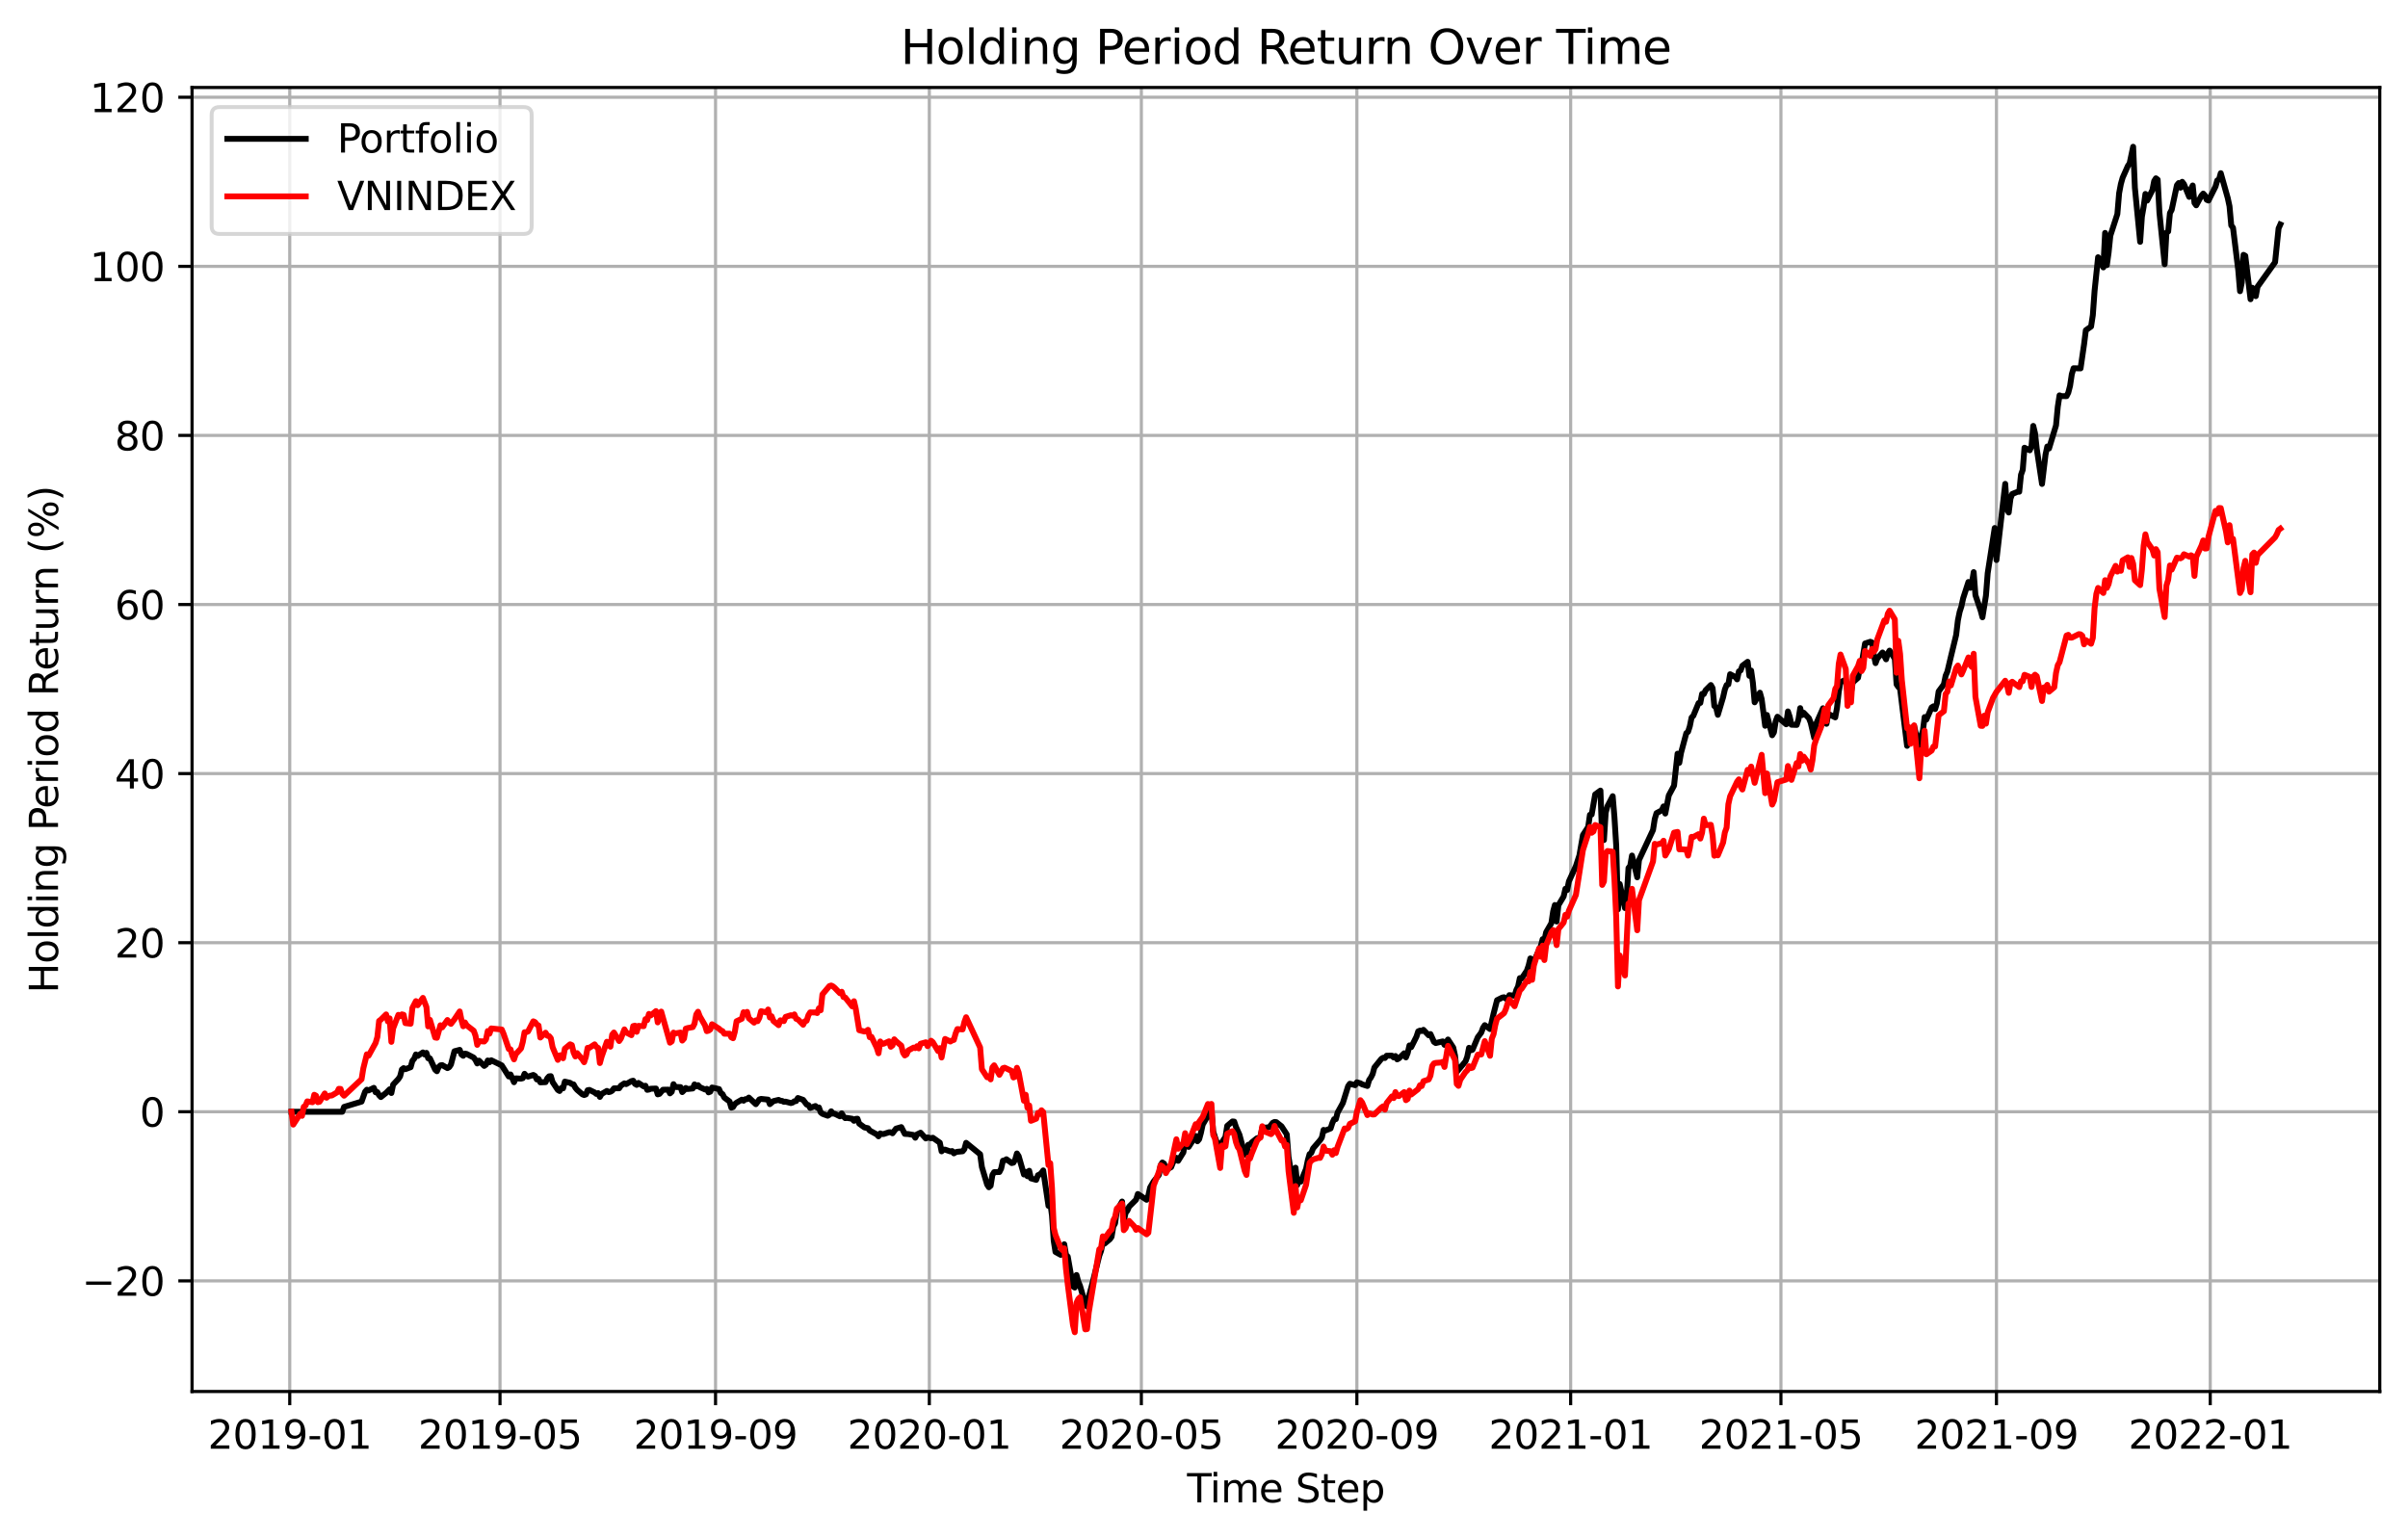 <?xml version="1.0" encoding="utf-8" standalone="no"?>
<!DOCTYPE svg PUBLIC "-//W3C//DTD SVG 1.1//EN"
  "http://www.w3.org/Graphics/SVG/1.1/DTD/svg11.dtd">
<svg xmlns:xlink="http://www.w3.org/1999/xlink" width="614.183pt" height="392.514pt" viewBox="0 0 614.183 392.514" xmlns="http://www.w3.org/2000/svg" version="1.1">
 <defs>
  <style type="text/css">*{stroke-linejoin: round; stroke-linecap: butt}</style>
 </defs>
 <g id="figure_1">
  <g id="patch_1">
   <path d="M 0 392.514 
L 614.183 392.514 
L 614.183 0 
L 0 0 
z
" style="fill: #ffffff"/>
  </g>
  <g id="axes_1">
   <g id="patch_2">
    <path d="M 48.983 354.958 
L 606.983 354.958 
L 606.983 22.318 
L 48.983 22.318 
z
" style="fill: #ffffff"/>
   </g>
   <g id="matplotlib.axis_1">
    <g id="xtick_1">
     <g id="line2d_1">
      <path d="M 73.9 354.958 
L 73.9 22.318 
" clip-path="url(#pbcf9de57b1)" style="fill: none; stroke: #b0b0b0; stroke-width: 0.8; stroke-linecap: square"/>
     </g>
     <g id="line2d_2">
      <defs>
       <path id="mb737eb397b" d="M 0 0 
L 0 3.5 
" style="stroke: #000000; stroke-width: 0.8"/>
      </defs>
      <g>
       <use xlink:href="#mb737eb397b" x="73.9" y="354.958" style="stroke: #000000; stroke-width: 0.8"/>
      </g>
     </g>
     <g id="text_1">
      <!-- 2019-01 -->
      <g transform="translate(53.008 369.557) scale(0.1 -0.1)">
       <defs>
        <path id="DejaVuSans-32" d="M 1228 531 
L 3431 531 
L 3431 0 
L 469 0 
L 469 531 
Q 828 903 1448 1529 
Q 2069 2156 2228 2338 
Q 2531 2678 2651 2914 
Q 2772 3150 2772 3378 
Q 2772 3750 2511 3984 
Q 2250 4219 1831 4219 
Q 1534 4219 1204 4116 
Q 875 4013 500 3803 
L 500 4441 
Q 881 4594 1212 4672 
Q 1544 4750 1819 4750 
Q 2544 4750 2975 4387 
Q 3406 4025 3406 3419 
Q 3406 3131 3298 2873 
Q 3191 2616 2906 2266 
Q 2828 2175 2409 1742 
Q 1991 1309 1228 531 
z
" transform="scale(0.016)"/>
        <path id="DejaVuSans-30" d="M 2034 4250 
Q 1547 4250 1301 3770 
Q 1056 3291 1056 2328 
Q 1056 1369 1301 889 
Q 1547 409 2034 409 
Q 2525 409 2770 889 
Q 3016 1369 3016 2328 
Q 3016 3291 2770 3770 
Q 2525 4250 2034 4250 
z
M 2034 4750 
Q 2819 4750 3233 4129 
Q 3647 3509 3647 2328 
Q 3647 1150 3233 529 
Q 2819 -91 2034 -91 
Q 1250 -91 836 529 
Q 422 1150 422 2328 
Q 422 3509 836 4129 
Q 1250 4750 2034 4750 
z
" transform="scale(0.016)"/>
        <path id="DejaVuSans-31" d="M 794 531 
L 1825 531 
L 1825 4091 
L 703 3866 
L 703 4441 
L 1819 4666 
L 2450 4666 
L 2450 531 
L 3481 531 
L 3481 0 
L 794 0 
L 794 531 
z
" transform="scale(0.016)"/>
        <path id="DejaVuSans-39" d="M 703 97 
L 703 672 
Q 941 559 1184 500 
Q 1428 441 1663 441 
Q 2288 441 2617 861 
Q 2947 1281 2994 2138 
Q 2813 1869 2534 1725 
Q 2256 1581 1919 1581 
Q 1219 1581 811 2004 
Q 403 2428 403 3163 
Q 403 3881 828 4315 
Q 1253 4750 1959 4750 
Q 2769 4750 3195 4129 
Q 3622 3509 3622 2328 
Q 3622 1225 3098 567 
Q 2575 -91 1691 -91 
Q 1453 -91 1209 -44 
Q 966 3 703 97 
z
M 1959 2075 
Q 2384 2075 2632 2365 
Q 2881 2656 2881 3163 
Q 2881 3666 2632 3958 
Q 2384 4250 1959 4250 
Q 1534 4250 1286 3958 
Q 1038 3666 1038 3163 
Q 1038 2656 1286 2365 
Q 1534 2075 1959 2075 
z
" transform="scale(0.016)"/>
        <path id="DejaVuSans-2d" d="M 313 2009 
L 1997 2009 
L 1997 1497 
L 313 1497 
L 313 2009 
z
" transform="scale(0.016)"/>
       </defs>
       <use xlink:href="#DejaVuSans-32"/>
       <use xlink:href="#DejaVuSans-30" x="63.623"/>
       <use xlink:href="#DejaVuSans-31" x="127.246"/>
       <use xlink:href="#DejaVuSans-39" x="190.869"/>
       <use xlink:href="#DejaVuSans-2d" x="254.492"/>
       <use xlink:href="#DejaVuSans-30" x="290.576"/>
       <use xlink:href="#DejaVuSans-31" x="354.199"/>
      </g>
     </g>
    </g>
    <g id="xtick_2">
     <g id="line2d_3">
      <path d="M 127.532 354.958 
L 127.532 22.318 
" clip-path="url(#pbcf9de57b1)" style="fill: none; stroke: #b0b0b0; stroke-width: 0.8; stroke-linecap: square"/>
     </g>
     <g id="line2d_4">
      <g>
       <use xlink:href="#mb737eb397b" x="127.532" y="354.958" style="stroke: #000000; stroke-width: 0.8"/>
      </g>
     </g>
     <g id="text_2">
      <!-- 2019-05 -->
      <g transform="translate(106.64 369.557) scale(0.1 -0.1)">
       <defs>
        <path id="DejaVuSans-35" d="M 691 4666 
L 3169 4666 
L 3169 4134 
L 1269 4134 
L 1269 2991 
Q 1406 3038 1543 3061 
Q 1681 3084 1819 3084 
Q 2600 3084 3056 2656 
Q 3513 2228 3513 1497 
Q 3513 744 3044 326 
Q 2575 -91 1722 -91 
Q 1428 -91 1123 -41 
Q 819 9 494 109 
L 494 744 
Q 775 591 1075 516 
Q 1375 441 1709 441 
Q 2250 441 2565 725 
Q 2881 1009 2881 1497 
Q 2881 1984 2565 2268 
Q 2250 2553 1709 2553 
Q 1456 2553 1204 2497 
Q 953 2441 691 2322 
L 691 4666 
z
" transform="scale(0.016)"/>
       </defs>
       <use xlink:href="#DejaVuSans-32"/>
       <use xlink:href="#DejaVuSans-30" x="63.623"/>
       <use xlink:href="#DejaVuSans-31" x="127.246"/>
       <use xlink:href="#DejaVuSans-39" x="190.869"/>
       <use xlink:href="#DejaVuSans-2d" x="254.492"/>
       <use xlink:href="#DejaVuSans-30" x="290.576"/>
       <use xlink:href="#DejaVuSans-35" x="354.199"/>
      </g>
     </g>
    </g>
    <g id="xtick_3">
     <g id="line2d_5">
      <path d="M 182.505 354.958 
L 182.505 22.318 
" clip-path="url(#pbcf9de57b1)" style="fill: none; stroke: #b0b0b0; stroke-width: 0.8; stroke-linecap: square"/>
     </g>
     <g id="line2d_6">
      <g>
       <use xlink:href="#mb737eb397b" x="182.505" y="354.958" style="stroke: #000000; stroke-width: 0.8"/>
      </g>
     </g>
     <g id="text_3">
      <!-- 2019-09 -->
      <g transform="translate(161.614 369.557) scale(0.1 -0.1)">
       <use xlink:href="#DejaVuSans-32"/>
       <use xlink:href="#DejaVuSans-30" x="63.623"/>
       <use xlink:href="#DejaVuSans-31" x="127.246"/>
       <use xlink:href="#DejaVuSans-39" x="190.869"/>
       <use xlink:href="#DejaVuSans-2d" x="254.492"/>
       <use xlink:href="#DejaVuSans-30" x="290.576"/>
       <use xlink:href="#DejaVuSans-39" x="354.199"/>
      </g>
     </g>
    </g>
    <g id="xtick_4">
     <g id="line2d_7">
      <path d="M 237.031 354.958 
L 237.031 22.318 
" clip-path="url(#pbcf9de57b1)" style="fill: none; stroke: #b0b0b0; stroke-width: 0.8; stroke-linecap: square"/>
     </g>
     <g id="line2d_8">
      <g>
       <use xlink:href="#mb737eb397b" x="237.031" y="354.958" style="stroke: #000000; stroke-width: 0.8"/>
      </g>
     </g>
     <g id="text_4">
      <!-- 2020-01 -->
      <g transform="translate(216.14 369.557) scale(0.1 -0.1)">
       <use xlink:href="#DejaVuSans-32"/>
       <use xlink:href="#DejaVuSans-30" x="63.623"/>
       <use xlink:href="#DejaVuSans-32" x="127.246"/>
       <use xlink:href="#DejaVuSans-30" x="190.869"/>
       <use xlink:href="#DejaVuSans-2d" x="254.492"/>
       <use xlink:href="#DejaVuSans-30" x="290.576"/>
       <use xlink:href="#DejaVuSans-31" x="354.199"/>
      </g>
     </g>
    </g>
    <g id="xtick_5">
     <g id="line2d_9">
      <path d="M 291.111 354.958 
L 291.111 22.318 
" clip-path="url(#pbcf9de57b1)" style="fill: none; stroke: #b0b0b0; stroke-width: 0.8; stroke-linecap: square"/>
     </g>
     <g id="line2d_10">
      <g>
       <use xlink:href="#mb737eb397b" x="291.111" y="354.958" style="stroke: #000000; stroke-width: 0.8"/>
      </g>
     </g>
     <g id="text_5">
      <!-- 2020-05 -->
      <g transform="translate(270.219 369.557) scale(0.1 -0.1)">
       <use xlink:href="#DejaVuSans-32"/>
       <use xlink:href="#DejaVuSans-30" x="63.623"/>
       <use xlink:href="#DejaVuSans-32" x="127.246"/>
       <use xlink:href="#DejaVuSans-30" x="190.869"/>
       <use xlink:href="#DejaVuSans-2d" x="254.492"/>
       <use xlink:href="#DejaVuSans-30" x="290.576"/>
       <use xlink:href="#DejaVuSans-35" x="354.199"/>
      </g>
     </g>
    </g>
    <g id="xtick_6">
     <g id="line2d_11">
      <path d="M 346.084 354.958 
L 346.084 22.318 
" clip-path="url(#pbcf9de57b1)" style="fill: none; stroke: #b0b0b0; stroke-width: 0.8; stroke-linecap: square"/>
     </g>
     <g id="line2d_12">
      <g>
       <use xlink:href="#mb737eb397b" x="346.084" y="354.958" style="stroke: #000000; stroke-width: 0.8"/>
      </g>
     </g>
     <g id="text_6">
      <!-- 2020-09 -->
      <g transform="translate(325.192 369.557) scale(0.1 -0.1)">
       <use xlink:href="#DejaVuSans-32"/>
       <use xlink:href="#DejaVuSans-30" x="63.623"/>
       <use xlink:href="#DejaVuSans-32" x="127.246"/>
       <use xlink:href="#DejaVuSans-30" x="190.869"/>
       <use xlink:href="#DejaVuSans-2d" x="254.492"/>
       <use xlink:href="#DejaVuSans-30" x="290.576"/>
       <use xlink:href="#DejaVuSans-39" x="354.199"/>
      </g>
     </g>
    </g>
    <g id="xtick_7">
     <g id="line2d_13">
      <path d="M 400.61 354.958 
L 400.61 22.318 
" clip-path="url(#pbcf9de57b1)" style="fill: none; stroke: #b0b0b0; stroke-width: 0.8; stroke-linecap: square"/>
     </g>
     <g id="line2d_14">
      <g>
       <use xlink:href="#mb737eb397b" x="400.61" y="354.958" style="stroke: #000000; stroke-width: 0.8"/>
      </g>
     </g>
     <g id="text_7">
      <!-- 2021-01 -->
      <g transform="translate(379.719 369.557) scale(0.1 -0.1)">
       <use xlink:href="#DejaVuSans-32"/>
       <use xlink:href="#DejaVuSans-30" x="63.623"/>
       <use xlink:href="#DejaVuSans-32" x="127.246"/>
       <use xlink:href="#DejaVuSans-31" x="190.869"/>
       <use xlink:href="#DejaVuSans-2d" x="254.492"/>
       <use xlink:href="#DejaVuSans-30" x="290.576"/>
       <use xlink:href="#DejaVuSans-31" x="354.199"/>
      </g>
     </g>
    </g>
    <g id="xtick_8">
     <g id="line2d_15">
      <path d="M 454.242 354.958 
L 454.242 22.318 
" clip-path="url(#pbcf9de57b1)" style="fill: none; stroke: #b0b0b0; stroke-width: 0.8; stroke-linecap: square"/>
     </g>
     <g id="line2d_16">
      <g>
       <use xlink:href="#mb737eb397b" x="454.242" y="354.958" style="stroke: #000000; stroke-width: 0.8"/>
      </g>
     </g>
     <g id="text_8">
      <!-- 2021-05 -->
      <g transform="translate(433.351 369.557) scale(0.1 -0.1)">
       <use xlink:href="#DejaVuSans-32"/>
       <use xlink:href="#DejaVuSans-30" x="63.623"/>
       <use xlink:href="#DejaVuSans-32" x="127.246"/>
       <use xlink:href="#DejaVuSans-31" x="190.869"/>
       <use xlink:href="#DejaVuSans-2d" x="254.492"/>
       <use xlink:href="#DejaVuSans-30" x="290.576"/>
       <use xlink:href="#DejaVuSans-35" x="354.199"/>
      </g>
     </g>
    </g>
    <g id="xtick_9">
     <g id="line2d_17">
      <path d="M 509.215 354.958 
L 509.215 22.318 
" clip-path="url(#pbcf9de57b1)" style="fill: none; stroke: #b0b0b0; stroke-width: 0.8; stroke-linecap: square"/>
     </g>
     <g id="line2d_18">
      <g>
       <use xlink:href="#mb737eb397b" x="509.215" y="354.958" style="stroke: #000000; stroke-width: 0.8"/>
      </g>
     </g>
     <g id="text_9">
      <!-- 2021-09 -->
      <g transform="translate(488.324 369.557) scale(0.1 -0.1)">
       <use xlink:href="#DejaVuSans-32"/>
       <use xlink:href="#DejaVuSans-30" x="63.623"/>
       <use xlink:href="#DejaVuSans-32" x="127.246"/>
       <use xlink:href="#DejaVuSans-31" x="190.869"/>
       <use xlink:href="#DejaVuSans-2d" x="254.492"/>
       <use xlink:href="#DejaVuSans-30" x="290.576"/>
       <use xlink:href="#DejaVuSans-39" x="354.199"/>
      </g>
     </g>
    </g>
    <g id="xtick_10">
     <g id="line2d_19">
      <path d="M 563.742 354.958 
L 563.742 22.318 
" clip-path="url(#pbcf9de57b1)" style="fill: none; stroke: #b0b0b0; stroke-width: 0.8; stroke-linecap: square"/>
     </g>
     <g id="line2d_20">
      <g>
       <use xlink:href="#mb737eb397b" x="563.742" y="354.958" style="stroke: #000000; stroke-width: 0.8"/>
      </g>
     </g>
     <g id="text_10">
      <!-- 2022-01 -->
      <g transform="translate(542.85 369.557) scale(0.1 -0.1)">
       <use xlink:href="#DejaVuSans-32"/>
       <use xlink:href="#DejaVuSans-30" x="63.623"/>
       <use xlink:href="#DejaVuSans-32" x="127.246"/>
       <use xlink:href="#DejaVuSans-32" x="190.869"/>
       <use xlink:href="#DejaVuSans-2d" x="254.492"/>
       <use xlink:href="#DejaVuSans-30" x="290.576"/>
       <use xlink:href="#DejaVuSans-31" x="354.199"/>
      </g>
     </g>
    </g>
    <g id="text_11">
     <!-- Time Step -->
     <g transform="translate(302.775 383.235) scale(0.1 -0.1)">
      <defs>
       <path id="DejaVuSans-54" d="M -19 4666 
L 3928 4666 
L 3928 4134 
L 2272 4134 
L 2272 0 
L 1638 0 
L 1638 4134 
L -19 4134 
L -19 4666 
z
" transform="scale(0.016)"/>
       <path id="DejaVuSans-69" d="M 603 3500 
L 1178 3500 
L 1178 0 
L 603 0 
L 603 3500 
z
M 603 4863 
L 1178 4863 
L 1178 4134 
L 603 4134 
L 603 4863 
z
" transform="scale(0.016)"/>
       <path id="DejaVuSans-6d" d="M 3328 2828 
Q 3544 3216 3844 3400 
Q 4144 3584 4550 3584 
Q 5097 3584 5394 3201 
Q 5691 2819 5691 2113 
L 5691 0 
L 5113 0 
L 5113 2094 
Q 5113 2597 4934 2840 
Q 4756 3084 4391 3084 
Q 3944 3084 3684 2787 
Q 3425 2491 3425 1978 
L 3425 0 
L 2847 0 
L 2847 2094 
Q 2847 2600 2669 2842 
Q 2491 3084 2119 3084 
Q 1678 3084 1418 2786 
Q 1159 2488 1159 1978 
L 1159 0 
L 581 0 
L 581 3500 
L 1159 3500 
L 1159 2956 
Q 1356 3278 1631 3431 
Q 1906 3584 2284 3584 
Q 2666 3584 2933 3390 
Q 3200 3197 3328 2828 
z
" transform="scale(0.016)"/>
       <path id="DejaVuSans-65" d="M 3597 1894 
L 3597 1613 
L 953 1613 
Q 991 1019 1311 708 
Q 1631 397 2203 397 
Q 2534 397 2845 478 
Q 3156 559 3463 722 
L 3463 178 
Q 3153 47 2828 -22 
Q 2503 -91 2169 -91 
Q 1331 -91 842 396 
Q 353 884 353 1716 
Q 353 2575 817 3079 
Q 1281 3584 2069 3584 
Q 2775 3584 3186 3129 
Q 3597 2675 3597 1894 
z
M 3022 2063 
Q 3016 2534 2758 2815 
Q 2500 3097 2075 3097 
Q 1594 3097 1305 2825 
Q 1016 2553 972 2059 
L 3022 2063 
z
" transform="scale(0.016)"/>
       <path id="DejaVuSans-20" transform="scale(0.016)"/>
       <path id="DejaVuSans-53" d="M 3425 4513 
L 3425 3897 
Q 3066 4069 2747 4153 
Q 2428 4238 2131 4238 
Q 1616 4238 1336 4038 
Q 1056 3838 1056 3469 
Q 1056 3159 1242 3001 
Q 1428 2844 1947 2747 
L 2328 2669 
Q 3034 2534 3370 2195 
Q 3706 1856 3706 1288 
Q 3706 609 3251 259 
Q 2797 -91 1919 -91 
Q 1588 -91 1214 -16 
Q 841 59 441 206 
L 441 856 
Q 825 641 1194 531 
Q 1563 422 1919 422 
Q 2459 422 2753 634 
Q 3047 847 3047 1241 
Q 3047 1584 2836 1778 
Q 2625 1972 2144 2069 
L 1759 2144 
Q 1053 2284 737 2584 
Q 422 2884 422 3419 
Q 422 4038 858 4394 
Q 1294 4750 2059 4750 
Q 2388 4750 2728 4690 
Q 3069 4631 3425 4513 
z
" transform="scale(0.016)"/>
       <path id="DejaVuSans-74" d="M 1172 4494 
L 1172 3500 
L 2356 3500 
L 2356 3053 
L 1172 3053 
L 1172 1153 
Q 1172 725 1289 603 
Q 1406 481 1766 481 
L 2356 481 
L 2356 0 
L 1766 0 
Q 1100 0 847 248 
Q 594 497 594 1153 
L 594 3053 
L 172 3053 
L 172 3500 
L 594 3500 
L 594 4494 
L 1172 4494 
z
" transform="scale(0.016)"/>
       <path id="DejaVuSans-70" d="M 1159 525 
L 1159 -1331 
L 581 -1331 
L 581 3500 
L 1159 3500 
L 1159 2969 
Q 1341 3281 1617 3432 
Q 1894 3584 2278 3584 
Q 2916 3584 3314 3078 
Q 3713 2572 3713 1747 
Q 3713 922 3314 415 
Q 2916 -91 2278 -91 
Q 1894 -91 1617 61 
Q 1341 213 1159 525 
z
M 3116 1747 
Q 3116 2381 2855 2742 
Q 2594 3103 2138 3103 
Q 1681 3103 1420 2742 
Q 1159 2381 1159 1747 
Q 1159 1113 1420 752 
Q 1681 391 2138 391 
Q 2594 391 2855 752 
Q 3116 1113 3116 1747 
z
" transform="scale(0.016)"/>
      </defs>
      <use xlink:href="#DejaVuSans-54"/>
      <use xlink:href="#DejaVuSans-69" x="57.959"/>
      <use xlink:href="#DejaVuSans-6d" x="85.742"/>
      <use xlink:href="#DejaVuSans-65" x="183.154"/>
      <use xlink:href="#DejaVuSans-20" x="244.678"/>
      <use xlink:href="#DejaVuSans-53" x="276.465"/>
      <use xlink:href="#DejaVuSans-74" x="339.941"/>
      <use xlink:href="#DejaVuSans-65" x="379.15"/>
      <use xlink:href="#DejaVuSans-70" x="440.674"/>
     </g>
    </g>
   </g>
   <g id="matplotlib.axis_2">
    <g id="ytick_1">
     <g id="line2d_21">
      <path d="M 48.983 326.733 
L 606.983 326.733 
" clip-path="url(#pbcf9de57b1)" style="fill: none; stroke: #b0b0b0; stroke-width: 0.8; stroke-linecap: square"/>
     </g>
     <g id="line2d_22">
      <defs>
       <path id="ma07bbaebdc" d="M 0 0 
L -3.5 0 
" style="stroke: #000000; stroke-width: 0.8"/>
      </defs>
      <g>
       <use xlink:href="#ma07bbaebdc" x="48.983" y="326.733" style="stroke: #000000; stroke-width: 0.8"/>
      </g>
     </g>
     <g id="text_12">
      <!-- −20 -->
      <g transform="translate(20.878 330.532) scale(0.1 -0.1)">
       <defs>
        <path id="DejaVuSans-2212" d="M 678 2272 
L 4684 2272 
L 4684 1741 
L 678 1741 
L 678 2272 
z
" transform="scale(0.016)"/>
       </defs>
       <use xlink:href="#DejaVuSans-2212"/>
       <use xlink:href="#DejaVuSans-32" x="83.789"/>
       <use xlink:href="#DejaVuSans-30" x="147.412"/>
      </g>
     </g>
    </g>
    <g id="ytick_2">
     <g id="line2d_23">
      <path d="M 48.983 283.601 
L 606.983 283.601 
" clip-path="url(#pbcf9de57b1)" style="fill: none; stroke: #b0b0b0; stroke-width: 0.8; stroke-linecap: square"/>
     </g>
     <g id="line2d_24">
      <g>
       <use xlink:href="#ma07bbaebdc" x="48.983" y="283.601" style="stroke: #000000; stroke-width: 0.8"/>
      </g>
     </g>
     <g id="text_13">
      <!-- 0 -->
      <g transform="translate(35.62 287.4) scale(0.1 -0.1)">
       <use xlink:href="#DejaVuSans-30"/>
      </g>
     </g>
    </g>
    <g id="ytick_3">
     <g id="line2d_25">
      <path d="M 48.983 240.469 
L 606.983 240.469 
" clip-path="url(#pbcf9de57b1)" style="fill: none; stroke: #b0b0b0; stroke-width: 0.8; stroke-linecap: square"/>
     </g>
     <g id="line2d_26">
      <g>
       <use xlink:href="#ma07bbaebdc" x="48.983" y="240.469" style="stroke: #000000; stroke-width: 0.8"/>
      </g>
     </g>
     <g id="text_14">
      <!-- 20 -->
      <g transform="translate(29.258 244.268) scale(0.1 -0.1)">
       <use xlink:href="#DejaVuSans-32"/>
       <use xlink:href="#DejaVuSans-30" x="63.623"/>
      </g>
     </g>
    </g>
    <g id="ytick_4">
     <g id="line2d_27">
      <path d="M 48.983 197.337 
L 606.983 197.337 
" clip-path="url(#pbcf9de57b1)" style="fill: none; stroke: #b0b0b0; stroke-width: 0.8; stroke-linecap: square"/>
     </g>
     <g id="line2d_28">
      <g>
       <use xlink:href="#ma07bbaebdc" x="48.983" y="197.337" style="stroke: #000000; stroke-width: 0.8"/>
      </g>
     </g>
     <g id="text_15">
      <!-- 40 -->
      <g transform="translate(29.258 201.136) scale(0.1 -0.1)">
       <defs>
        <path id="DejaVuSans-34" d="M 2419 4116 
L 825 1625 
L 2419 1625 
L 2419 4116 
z
M 2253 4666 
L 3047 4666 
L 3047 1625 
L 3713 1625 
L 3713 1100 
L 3047 1100 
L 3047 0 
L 2419 0 
L 2419 1100 
L 313 1100 
L 313 1709 
L 2253 4666 
z
" transform="scale(0.016)"/>
       </defs>
       <use xlink:href="#DejaVuSans-34"/>
       <use xlink:href="#DejaVuSans-30" x="63.623"/>
      </g>
     </g>
    </g>
    <g id="ytick_5">
     <g id="line2d_29">
      <path d="M 48.983 154.205 
L 606.983 154.205 
" clip-path="url(#pbcf9de57b1)" style="fill: none; stroke: #b0b0b0; stroke-width: 0.8; stroke-linecap: square"/>
     </g>
     <g id="line2d_30">
      <g>
       <use xlink:href="#ma07bbaebdc" x="48.983" y="154.205" style="stroke: #000000; stroke-width: 0.8"/>
      </g>
     </g>
     <g id="text_16">
      <!-- 60 -->
      <g transform="translate(29.258 158.004) scale(0.1 -0.1)">
       <defs>
        <path id="DejaVuSans-36" d="M 2113 2584 
Q 1688 2584 1439 2293 
Q 1191 2003 1191 1497 
Q 1191 994 1439 701 
Q 1688 409 2113 409 
Q 2538 409 2786 701 
Q 3034 994 3034 1497 
Q 3034 2003 2786 2293 
Q 2538 2584 2113 2584 
z
M 3366 4563 
L 3366 3988 
Q 3128 4100 2886 4159 
Q 2644 4219 2406 4219 
Q 1781 4219 1451 3797 
Q 1122 3375 1075 2522 
Q 1259 2794 1537 2939 
Q 1816 3084 2150 3084 
Q 2853 3084 3261 2657 
Q 3669 2231 3669 1497 
Q 3669 778 3244 343 
Q 2819 -91 2113 -91 
Q 1303 -91 875 529 
Q 447 1150 447 2328 
Q 447 3434 972 4092 
Q 1497 4750 2381 4750 
Q 2619 4750 2861 4703 
Q 3103 4656 3366 4563 
z
" transform="scale(0.016)"/>
       </defs>
       <use xlink:href="#DejaVuSans-36"/>
       <use xlink:href="#DejaVuSans-30" x="63.623"/>
      </g>
     </g>
    </g>
    <g id="ytick_6">
     <g id="line2d_31">
      <path d="M 48.983 111.072 
L 606.983 111.072 
" clip-path="url(#pbcf9de57b1)" style="fill: none; stroke: #b0b0b0; stroke-width: 0.8; stroke-linecap: square"/>
     </g>
     <g id="line2d_32">
      <g>
       <use xlink:href="#ma07bbaebdc" x="48.983" y="111.072" style="stroke: #000000; stroke-width: 0.8"/>
      </g>
     </g>
     <g id="text_17">
      <!-- 80 -->
      <g transform="translate(29.258 114.872) scale(0.1 -0.1)">
       <defs>
        <path id="DejaVuSans-38" d="M 2034 2216 
Q 1584 2216 1326 1975 
Q 1069 1734 1069 1313 
Q 1069 891 1326 650 
Q 1584 409 2034 409 
Q 2484 409 2743 651 
Q 3003 894 3003 1313 
Q 3003 1734 2745 1975 
Q 2488 2216 2034 2216 
z
M 1403 2484 
Q 997 2584 770 2862 
Q 544 3141 544 3541 
Q 544 4100 942 4425 
Q 1341 4750 2034 4750 
Q 2731 4750 3128 4425 
Q 3525 4100 3525 3541 
Q 3525 3141 3298 2862 
Q 3072 2584 2669 2484 
Q 3125 2378 3379 2068 
Q 3634 1759 3634 1313 
Q 3634 634 3220 271 
Q 2806 -91 2034 -91 
Q 1263 -91 848 271 
Q 434 634 434 1313 
Q 434 1759 690 2068 
Q 947 2378 1403 2484 
z
M 1172 3481 
Q 1172 3119 1398 2916 
Q 1625 2713 2034 2713 
Q 2441 2713 2670 2916 
Q 2900 3119 2900 3481 
Q 2900 3844 2670 4047 
Q 2441 4250 2034 4250 
Q 1625 4250 1398 4047 
Q 1172 3844 1172 3481 
z
" transform="scale(0.016)"/>
       </defs>
       <use xlink:href="#DejaVuSans-38"/>
       <use xlink:href="#DejaVuSans-30" x="63.623"/>
      </g>
     </g>
    </g>
    <g id="ytick_7">
     <g id="line2d_33">
      <path d="M 48.983 67.94 
L 606.983 67.94 
" clip-path="url(#pbcf9de57b1)" style="fill: none; stroke: #b0b0b0; stroke-width: 0.8; stroke-linecap: square"/>
     </g>
     <g id="line2d_34">
      <g>
       <use xlink:href="#ma07bbaebdc" x="48.983" y="67.94" style="stroke: #000000; stroke-width: 0.8"/>
      </g>
     </g>
     <g id="text_18">
      <!-- 100 -->
      <g transform="translate(22.895 71.74) scale(0.1 -0.1)">
       <use xlink:href="#DejaVuSans-31"/>
       <use xlink:href="#DejaVuSans-30" x="63.623"/>
       <use xlink:href="#DejaVuSans-30" x="127.246"/>
      </g>
     </g>
    </g>
    <g id="ytick_8">
     <g id="line2d_35">
      <path d="M 48.983 24.808 
L 606.983 24.808 
" clip-path="url(#pbcf9de57b1)" style="fill: none; stroke: #b0b0b0; stroke-width: 0.8; stroke-linecap: square"/>
     </g>
     <g id="line2d_36">
      <g>
       <use xlink:href="#ma07bbaebdc" x="48.983" y="24.808" style="stroke: #000000; stroke-width: 0.8"/>
      </g>
     </g>
     <g id="text_19">
      <!-- 120 -->
      <g transform="translate(22.895 28.608) scale(0.1 -0.1)">
       <use xlink:href="#DejaVuSans-31"/>
       <use xlink:href="#DejaVuSans-32" x="63.623"/>
       <use xlink:href="#DejaVuSans-30" x="127.246"/>
      </g>
     </g>
    </g>
    <g id="text_20">
     <!-- Holding Period Return (%) -->
     <g transform="translate(14.798 253.352) rotate(-90) scale(0.1 -0.1)">
      <defs>
       <path id="DejaVuSans-48" d="M 628 4666 
L 1259 4666 
L 1259 2753 
L 3553 2753 
L 3553 4666 
L 4184 4666 
L 4184 0 
L 3553 0 
L 3553 2222 
L 1259 2222 
L 1259 0 
L 628 0 
L 628 4666 
z
" transform="scale(0.016)"/>
       <path id="DejaVuSans-6f" d="M 1959 3097 
Q 1497 3097 1228 2736 
Q 959 2375 959 1747 
Q 959 1119 1226 758 
Q 1494 397 1959 397 
Q 2419 397 2687 759 
Q 2956 1122 2956 1747 
Q 2956 2369 2687 2733 
Q 2419 3097 1959 3097 
z
M 1959 3584 
Q 2709 3584 3137 3096 
Q 3566 2609 3566 1747 
Q 3566 888 3137 398 
Q 2709 -91 1959 -91 
Q 1206 -91 779 398 
Q 353 888 353 1747 
Q 353 2609 779 3096 
Q 1206 3584 1959 3584 
z
" transform="scale(0.016)"/>
       <path id="DejaVuSans-6c" d="M 603 4863 
L 1178 4863 
L 1178 0 
L 603 0 
L 603 4863 
z
" transform="scale(0.016)"/>
       <path id="DejaVuSans-64" d="M 2906 2969 
L 2906 4863 
L 3481 4863 
L 3481 0 
L 2906 0 
L 2906 525 
Q 2725 213 2448 61 
Q 2172 -91 1784 -91 
Q 1150 -91 751 415 
Q 353 922 353 1747 
Q 353 2572 751 3078 
Q 1150 3584 1784 3584 
Q 2172 3584 2448 3432 
Q 2725 3281 2906 2969 
z
M 947 1747 
Q 947 1113 1208 752 
Q 1469 391 1925 391 
Q 2381 391 2643 752 
Q 2906 1113 2906 1747 
Q 2906 2381 2643 2742 
Q 2381 3103 1925 3103 
Q 1469 3103 1208 2742 
Q 947 2381 947 1747 
z
" transform="scale(0.016)"/>
       <path id="DejaVuSans-6e" d="M 3513 2113 
L 3513 0 
L 2938 0 
L 2938 2094 
Q 2938 2591 2744 2837 
Q 2550 3084 2163 3084 
Q 1697 3084 1428 2787 
Q 1159 2491 1159 1978 
L 1159 0 
L 581 0 
L 581 3500 
L 1159 3500 
L 1159 2956 
Q 1366 3272 1645 3428 
Q 1925 3584 2291 3584 
Q 2894 3584 3203 3211 
Q 3513 2838 3513 2113 
z
" transform="scale(0.016)"/>
       <path id="DejaVuSans-67" d="M 2906 1791 
Q 2906 2416 2648 2759 
Q 2391 3103 1925 3103 
Q 1463 3103 1205 2759 
Q 947 2416 947 1791 
Q 947 1169 1205 825 
Q 1463 481 1925 481 
Q 2391 481 2648 825 
Q 2906 1169 2906 1791 
z
M 3481 434 
Q 3481 -459 3084 -895 
Q 2688 -1331 1869 -1331 
Q 1566 -1331 1297 -1286 
Q 1028 -1241 775 -1147 
L 775 -588 
Q 1028 -725 1275 -790 
Q 1522 -856 1778 -856 
Q 2344 -856 2625 -561 
Q 2906 -266 2906 331 
L 2906 616 
Q 2728 306 2450 153 
Q 2172 0 1784 0 
Q 1141 0 747 490 
Q 353 981 353 1791 
Q 353 2603 747 3093 
Q 1141 3584 1784 3584 
Q 2172 3584 2450 3431 
Q 2728 3278 2906 2969 
L 2906 3500 
L 3481 3500 
L 3481 434 
z
" transform="scale(0.016)"/>
       <path id="DejaVuSans-50" d="M 1259 4147 
L 1259 2394 
L 2053 2394 
Q 2494 2394 2734 2622 
Q 2975 2850 2975 3272 
Q 2975 3691 2734 3919 
Q 2494 4147 2053 4147 
L 1259 4147 
z
M 628 4666 
L 2053 4666 
Q 2838 4666 3239 4311 
Q 3641 3956 3641 3272 
Q 3641 2581 3239 2228 
Q 2838 1875 2053 1875 
L 1259 1875 
L 1259 0 
L 628 0 
L 628 4666 
z
" transform="scale(0.016)"/>
       <path id="DejaVuSans-72" d="M 2631 2963 
Q 2534 3019 2420 3045 
Q 2306 3072 2169 3072 
Q 1681 3072 1420 2755 
Q 1159 2438 1159 1844 
L 1159 0 
L 581 0 
L 581 3500 
L 1159 3500 
L 1159 2956 
Q 1341 3275 1631 3429 
Q 1922 3584 2338 3584 
Q 2397 3584 2469 3576 
Q 2541 3569 2628 3553 
L 2631 2963 
z
" transform="scale(0.016)"/>
       <path id="DejaVuSans-52" d="M 2841 2188 
Q 3044 2119 3236 1894 
Q 3428 1669 3622 1275 
L 4263 0 
L 3584 0 
L 2988 1197 
Q 2756 1666 2539 1819 
Q 2322 1972 1947 1972 
L 1259 1972 
L 1259 0 
L 628 0 
L 628 4666 
L 2053 4666 
Q 2853 4666 3247 4331 
Q 3641 3997 3641 3322 
Q 3641 2881 3436 2590 
Q 3231 2300 2841 2188 
z
M 1259 4147 
L 1259 2491 
L 2053 2491 
Q 2509 2491 2742 2702 
Q 2975 2913 2975 3322 
Q 2975 3731 2742 3939 
Q 2509 4147 2053 4147 
L 1259 4147 
z
" transform="scale(0.016)"/>
       <path id="DejaVuSans-75" d="M 544 1381 
L 544 3500 
L 1119 3500 
L 1119 1403 
Q 1119 906 1312 657 
Q 1506 409 1894 409 
Q 2359 409 2629 706 
Q 2900 1003 2900 1516 
L 2900 3500 
L 3475 3500 
L 3475 0 
L 2900 0 
L 2900 538 
Q 2691 219 2414 64 
Q 2138 -91 1772 -91 
Q 1169 -91 856 284 
Q 544 659 544 1381 
z
M 1991 3584 
L 1991 3584 
z
" transform="scale(0.016)"/>
       <path id="DejaVuSans-28" d="M 1984 4856 
Q 1566 4138 1362 3434 
Q 1159 2731 1159 2009 
Q 1159 1288 1364 580 
Q 1569 -128 1984 -844 
L 1484 -844 
Q 1016 -109 783 600 
Q 550 1309 550 2009 
Q 550 2706 781 3412 
Q 1013 4119 1484 4856 
L 1984 4856 
z
" transform="scale(0.016)"/>
       <path id="DejaVuSans-25" d="M 4653 2053 
Q 4381 2053 4226 1822 
Q 4072 1591 4072 1178 
Q 4072 772 4226 539 
Q 4381 306 4653 306 
Q 4919 306 5073 539 
Q 5228 772 5228 1178 
Q 5228 1588 5073 1820 
Q 4919 2053 4653 2053 
z
M 4653 2450 
Q 5147 2450 5437 2106 
Q 5728 1763 5728 1178 
Q 5728 594 5436 251 
Q 5144 -91 4653 -91 
Q 4153 -91 3862 251 
Q 3572 594 3572 1178 
Q 3572 1766 3864 2108 
Q 4156 2450 4653 2450 
z
M 1428 4353 
Q 1159 4353 1004 4120 
Q 850 3888 850 3481 
Q 850 3069 1003 2837 
Q 1156 2606 1428 2606 
Q 1700 2606 1854 2837 
Q 2009 3069 2009 3481 
Q 2009 3884 1853 4118 
Q 1697 4353 1428 4353 
z
M 4250 4750 
L 4750 4750 
L 1831 -91 
L 1331 -91 
L 4250 4750 
z
M 1428 4750 
Q 1922 4750 2215 4408 
Q 2509 4066 2509 3481 
Q 2509 2891 2217 2550 
Q 1925 2209 1428 2209 
Q 931 2209 642 2551 
Q 353 2894 353 3481 
Q 353 4063 643 4406 
Q 934 4750 1428 4750 
z
" transform="scale(0.016)"/>
       <path id="DejaVuSans-29" d="M 513 4856 
L 1013 4856 
Q 1481 4119 1714 3412 
Q 1947 2706 1947 2009 
Q 1947 1309 1714 600 
Q 1481 -109 1013 -844 
L 513 -844 
Q 928 -128 1133 580 
Q 1338 1288 1338 2009 
Q 1338 2731 1133 3434 
Q 928 4138 513 4856 
z
" transform="scale(0.016)"/>
      </defs>
      <use xlink:href="#DejaVuSans-48"/>
      <use xlink:href="#DejaVuSans-6f" x="75.195"/>
      <use xlink:href="#DejaVuSans-6c" x="136.377"/>
      <use xlink:href="#DejaVuSans-64" x="164.16"/>
      <use xlink:href="#DejaVuSans-69" x="227.637"/>
      <use xlink:href="#DejaVuSans-6e" x="255.42"/>
      <use xlink:href="#DejaVuSans-67" x="318.799"/>
      <use xlink:href="#DejaVuSans-20" x="382.275"/>
      <use xlink:href="#DejaVuSans-50" x="414.062"/>
      <use xlink:href="#DejaVuSans-65" x="470.74"/>
      <use xlink:href="#DejaVuSans-72" x="532.264"/>
      <use xlink:href="#DejaVuSans-69" x="573.377"/>
      <use xlink:href="#DejaVuSans-6f" x="601.16"/>
      <use xlink:href="#DejaVuSans-64" x="662.342"/>
      <use xlink:href="#DejaVuSans-20" x="725.818"/>
      <use xlink:href="#DejaVuSans-52" x="757.605"/>
      <use xlink:href="#DejaVuSans-65" x="822.588"/>
      <use xlink:href="#DejaVuSans-74" x="884.111"/>
      <use xlink:href="#DejaVuSans-75" x="923.32"/>
      <use xlink:href="#DejaVuSans-72" x="986.699"/>
      <use xlink:href="#DejaVuSans-6e" x="1026.062"/>
      <use xlink:href="#DejaVuSans-20" x="1089.441"/>
      <use xlink:href="#DejaVuSans-28" x="1121.229"/>
      <use xlink:href="#DejaVuSans-25" x="1160.242"/>
      <use xlink:href="#DejaVuSans-29" x="1255.262"/>
     </g>
    </g>
   </g>
   <g id="line2d_37">
    <path d="M 74.346 283.601 
L 87.308 283.601 
L 87.755 282.362 
L 92.224 281.011 
L 93.118 278.489 
L 93.565 277.974 
L 94.012 278.161 
L 95.352 277.499 
L 95.799 278.63 
L 96.246 278.59 
L 96.693 279.395 
L 97.14 279.851 
L 98.481 278.78 
L 99.375 277.875 
L 99.822 278.823 
L 100.269 276.678 
L 101.61 275.243 
L 102.057 274.555 
L 102.503 272.816 
L 102.95 272.469 
L 103.397 272.738 
L 104.738 272.235 
L 105.185 270.605 
L 105.632 270.085 
L 106.079 268.98 
L 106.526 269.37 
L 107.867 268.469 
L 108.314 268.998 
L 108.761 268.573 
L 109.207 269.956 
L 109.654 269.983 
L 110.995 272.877 
L 111.442 273.262 
L 111.889 272.187 
L 112.336 271.765 
L 112.783 271.694 
L 114.124 272.465 
L 114.571 272.232 
L 115.018 271.55 
L 115.912 268.162 
L 117.252 267.81 
L 117.699 268.999 
L 118.146 269.321 
L 118.593 268.754 
L 119.04 268.861 
L 120.828 269.787 
L 121.275 270.389 
L 121.722 271.28 
L 122.169 270.558 
L 123.509 271.902 
L 123.956 271.572 
L 124.403 270.519 
L 124.85 270.97 
L 125.297 270.465 
L 127.979 271.769 
L 129.767 274.599 
L 130.213 274.086 
L 131.107 276.066 
L 131.554 275.076 
L 132.895 275.156 
L 133.342 275.032 
L 133.789 273.915 
L 134.236 274.445 
L 134.683 274.633 
L 136.024 274.207 
L 136.471 274.469 
L 136.918 275.356 
L 137.364 275.204 
L 137.811 276.098 
L 139.152 276.045 
L 139.599 275.058 
L 140.046 274.568 
L 140.493 274.518 
L 140.94 276.015 
L 142.281 278.036 
L 142.728 278.301 
L 143.175 277.547 
L 143.622 277.624 
L 144.069 275.911 
L 145.409 276.22 
L 145.856 276.534 
L 146.303 276.628 
L 146.75 277.469 
L 147.197 278.002 
L 148.538 279.151 
L 148.985 279.332 
L 149.432 279.182 
L 149.879 278.115 
L 150.326 278.027 
L 151.666 278.677 
L 152.113 279.052 
L 152.56 278.846 
L 153.007 279.813 
L 153.454 279.056 
L 154.795 278.287 
L 155.242 278.591 
L 155.689 278.493 
L 156.136 278.23 
L 156.583 277.631 
L 157.924 277.606 
L 158.37 276.931 
L 159.264 276.35 
L 159.711 276.547 
L 161.052 275.784 
L 161.499 275.679 
L 161.946 276.479 
L 162.393 276.745 
L 162.84 276.247 
L 164.181 277.12 
L 164.628 276.966 
L 165.075 278.009 
L 165.521 277.933 
L 165.968 277.73 
L 167.309 277.68 
L 167.756 279.162 
L 168.203 279.037 
L 169.097 277.98 
L 170.438 277.957 
L 170.885 278.907 
L 171.332 278.498 
L 171.779 276.565 
L 172.226 277.292 
L 173.566 277.307 
L 174.013 278.581 
L 174.46 278.145 
L 174.907 277.537 
L 175.354 277.795 
L 176.695 277.662 
L 177.142 276.621 
L 177.589 277.128 
L 178.036 276.814 
L 178.483 277.325 
L 179.823 277.919 
L 180.27 277.753 
L 180.717 278.65 
L 181.164 278.476 
L 181.611 277.413 
L 183.399 277.815 
L 183.846 278.825 
L 184.293 279.105 
L 184.74 279.979 
L 186.081 280.978 
L 186.527 282.55 
L 186.974 282.398 
L 187.421 281.649 
L 187.868 281.288 
L 189.209 280.515 
L 189.656 280.782 
L 190.103 280.393 
L 190.55 280.386 
L 190.997 279.984 
L 192.785 281.669 
L 193.678 280.458 
L 194.125 280.32 
L 195.913 280.507 
L 196.36 281.658 
L 197.254 280.891 
L 198.595 280.566 
L 199.042 280.787 
L 199.489 280.839 
L 199.936 281.066 
L 200.382 281.021 
L 201.723 281.38 
L 202.17 281.254 
L 202.617 280.924 
L 203.064 280.872 
L 203.511 280.092 
L 204.852 280.566 
L 205.746 281.756 
L 206.193 281.892 
L 206.64 282.625 
L 207.98 282.134 
L 208.427 282.563 
L 208.874 282.503 
L 209.321 283.748 
L 209.768 284.125 
L 211.109 284.611 
L 211.556 284.361 
L 212.003 283.489 
L 212.45 284.071 
L 212.897 284.109 
L 214.238 284.768 
L 214.684 284.006 
L 215.131 284.766 
L 215.578 285.226 
L 216.025 285.17 
L 217.366 285.387 
L 217.813 285.912 
L 218.26 285.415 
L 218.707 285.375 
L 219.154 286.632 
L 220.495 287.604 
L 221.388 287.797 
L 221.835 288.394 
L 223.623 289.373 
L 224.07 289.864 
L 224.517 289.123 
L 224.964 289.298 
L 225.411 289.268 
L 226.752 288.828 
L 227.199 288.834 
L 227.646 289.088 
L 228.539 287.905 
L 229.88 287.517 
L 230.774 289.241 
L 231.668 289.291 
L 233.009 289.522 
L 233.456 290.223 
L 233.903 289.377 
L 234.797 288.939 
L 236.137 290.406 
L 236.584 290.148 
L 237.478 290.358 
L 237.925 290.227 
L 239.713 291.494 
L 240.16 293.695 
L 240.607 293.259 
L 241.054 293.26 
L 242.395 293.725 
L 242.841 293.621 
L 243.288 294.208 
L 243.735 293.923 
L 244.182 293.812 
L 245.523 293.682 
L 245.97 293.148 
L 246.417 291.525 
L 249.992 294.441 
L 250.439 297.695 
L 251.78 302.186 
L 252.227 302.859 
L 252.674 302.472 
L 253.121 299.722 
L 253.568 299.001 
L 254.909 298.971 
L 255.356 298.096 
L 255.803 296.082 
L 256.25 296.002 
L 256.696 295.712 
L 258.037 296.691 
L 258.484 296.584 
L 258.931 295.802 
L 259.378 294.235 
L 259.825 294.92 
L 261.166 299.607 
L 261.613 298.934 
L 262.06 300.044 
L 262.507 298.648 
L 262.954 300.59 
L 264.294 300.975 
L 264.741 299.784 
L 265.188 299.602 
L 265.635 299.197 
L 266.082 298.561 
L 267.423 307.611 
L 267.87 306.675 
L 268.317 310.089 
L 268.764 316.53 
L 269.211 319.36 
L 270.551 320.105 
L 271.445 317.398 
L 271.892 320.086 
L 272.339 320.541 
L 273.68 328.156 
L 274.127 328.443 
L 274.574 325.241 
L 275.021 326.911 
L 275.468 327.996 
L 276.809 332.602 
L 277.256 333.263 
L 277.702 330.835 
L 278.596 327.516 
L 280.384 320.317 
L 280.831 319.1 
L 281.278 316.921 
L 281.725 317.243 
L 283.066 316.129 
L 283.513 315.523 
L 283.96 312.869 
L 284.407 312.078 
L 284.853 308.886 
L 286.194 306.498 
L 286.641 311.597 
L 287.088 309.393 
L 287.535 308.844 
L 287.982 307.814 
L 289.77 306.026 
L 290.217 304.578 
L 292.451 306.06 
L 292.898 304.951 
L 293.345 302.929 
L 294.239 301.403 
L 295.58 299.732 
L 296.027 297.242 
L 296.474 296.544 
L 296.921 296.838 
L 297.368 298.448 
L 298.708 297.729 
L 299.155 296.607 
L 299.602 295.79 
L 300.049 295.344 
L 300.496 296.117 
L 301.837 293.955 
L 302.284 291.01 
L 302.731 292.374 
L 303.178 292.562 
L 304.966 289.777 
L 305.413 291.124 
L 305.859 290.608 
L 306.306 288.972 
L 306.753 286.895 
L 308.094 284.584 
L 308.541 284.058 
L 308.988 283.05 
L 309.435 288.614 
L 309.882 290.036 
L 311.223 293.799 
L 311.67 291.384 
L 312.564 290.014 
L 313.01 287.202 
L 314.351 286.066 
L 314.798 286.108 
L 315.245 287.464 
L 316.139 289.472 
L 317.48 294.475 
L 317.927 294.631 
L 318.374 292.015 
L 318.821 292.005 
L 319.268 291.431 
L 320.608 290.351 
L 321.055 290.276 
L 321.502 289.866 
L 321.949 287.71 
L 323.737 287.558 
L 324.631 286.405 
L 325.078 286.202 
L 325.525 286.245 
L 326.865 287.309 
L 328.206 289.371 
L 328.653 295.122 
L 329.994 303.234 
L 330.441 297.867 
L 330.888 302.264 
L 331.335 301.039 
L 331.782 301.418 
L 333.123 298.164 
L 333.57 295.965 
L 334.016 294.406 
L 334.463 294.1 
L 334.91 292.949 
L 336.698 290.87 
L 337.145 290.196 
L 337.592 288.224 
L 338.039 288.388 
L 339.38 287.858 
L 339.827 286.466 
L 340.274 285.5 
L 340.72 285.485 
L 341.167 283.808 
L 342.508 281.37 
L 343.849 277.067 
L 344.296 276.448 
L 345.637 276.826 
L 346.084 276.087 
L 346.978 276.336 
L 347.425 276.605 
L 348.765 277.023 
L 349.212 275.491 
L 349.659 274.862 
L 350.106 273.978 
L 350.553 272.305 
L 352.341 270.094 
L 352.788 269.825 
L 353.235 269.89 
L 353.682 269.296 
L 355.022 269.295 
L 355.469 269.741 
L 355.916 269.376 
L 356.363 270.239 
L 356.81 269.988 
L 358.151 268.681 
L 358.598 269.735 
L 359.045 268.611 
L 359.492 266.677 
L 359.939 267.121 
L 361.28 264.448 
L 361.727 263.09 
L 362.173 262.897 
L 362.62 263.016 
L 363.067 262.703 
L 364.408 264.102 
L 364.855 263.783 
L 365.749 265.768 
L 366.196 266.073 
L 367.984 265.649 
L 368.431 266.531 
L 369.324 265.168 
L 370.665 267.224 
L 371.112 269.236 
L 371.559 273.433 
L 373.794 270.754 
L 374.241 269.532 
L 374.688 267.287 
L 375.135 267.933 
L 375.582 267.779 
L 376.922 264.591 
L 377.816 263.388 
L 378.263 262.167 
L 378.71 261.506 
L 380.051 262.509 
L 380.945 258.597 
L 381.839 255.142 
L 383.179 254.469 
L 383.626 254.393 
L 384.52 255.028 
L 384.967 253.855 
L 386.308 254.004 
L 386.755 252.537 
L 387.202 251.615 
L 387.649 249.507 
L 388.096 249.623 
L 389.437 247.615 
L 389.883 246.326 
L 390.33 244.481 
L 390.777 246.075 
L 391.224 245.269 
L 393.012 241.297 
L 393.459 239.579 
L 393.906 239.928 
L 394.353 237.814 
L 395.694 235.484 
L 396.141 232.491 
L 396.588 230.859 
L 397.034 235.073 
L 397.481 230.917 
L 398.822 228.678 
L 399.269 226.721 
L 399.716 227.042 
L 400.163 224.827 
L 401.951 220.92 
L 402.845 218.18 
L 403.739 213.01 
L 405.079 210.949 
L 405.526 207.851 
L 405.973 207.775 
L 406.867 202.641 
L 408.208 201.67 
L 408.655 213.932 
L 409.102 214.288 
L 409.549 207.283 
L 409.996 205.67 
L 411.336 203.104 
L 411.783 208.505 
L 412.23 215.638 
L 412.677 231.968 
L 413.124 225.503 
L 414.465 231.642 
L 414.912 228.787 
L 415.359 221.421 
L 415.806 220.856 
L 416.253 218.243 
L 417.594 223.795 
L 418.04 219.398 
L 421.616 211.736 
L 422.063 208.921 
L 422.51 207.42 
L 423.851 206.705 
L 424.298 205.705 
L 424.745 207.531 
L 425.638 202.915 
L 426.979 200.406 
L 427.873 192.259 
L 428.32 194.595 
L 428.767 192.028 
L 430.108 187.036 
L 430.555 186.665 
L 431.002 185.267 
L 431.449 183.046 
L 431.896 182.598 
L 433.236 179.35 
L 433.683 179.313 
L 434.13 177.001 
L 434.577 177.058 
L 435.024 176.086 
L 436.365 174.742 
L 436.812 175.521 
L 437.259 180.099 
L 437.706 180.47 
L 438.153 182.339 
L 439.493 177.852 
L 439.94 175.886 
L 440.387 174.745 
L 440.834 174.566 
L 441.281 171.989 
L 442.622 172.7 
L 443.069 173.299 
L 443.516 171.262 
L 443.963 171.02 
L 444.41 169.826 
L 445.751 168.816 
L 446.197 172.411 
L 446.644 171.059 
L 447.091 174.203 
L 447.538 179.152 
L 448.879 176.697 
L 449.326 178.309 
L 450.22 185.144 
L 450.667 182.379 
L 452.008 187.559 
L 452.455 186.826 
L 452.902 183.984 
L 453.348 182.833 
L 455.583 184.763 
L 456.03 181.476 
L 456.477 182.824 
L 456.924 184.872 
L 458.265 184.924 
L 458.712 183.549 
L 459.159 180.635 
L 459.606 182.417 
L 460.052 181.816 
L 461.393 183.217 
L 461.84 184.381 
L 462.734 188.211 
L 463.181 184.73 
L 464.969 180.676 
L 465.416 182.069 
L 465.863 184.642 
L 466.31 182.091 
L 468.097 182.996 
L 468.544 180.569 
L 468.991 176.478 
L 469.438 173.996 
L 470.779 173.399 
L 471.226 176.289 
L 471.673 175.919 
L 472.12 176.641 
L 472.567 174.068 
L 473.908 172.899 
L 474.354 170.539 
L 474.801 169.448 
L 475.695 164.146 
L 477.036 163.711 
L 477.483 163.884 
L 477.93 167.07 
L 478.377 169.158 
L 478.824 167.967 
L 480.165 166.446 
L 481.059 168.188 
L 481.505 166.66 
L 481.952 165.969 
L 483.293 168.023 
L 483.74 174.575 
L 484.187 175.235 
L 484.634 175.678 
L 486.422 190.265 
L 486.869 187.146 
L 487.316 188.532 
L 488.209 185.166 
L 489.55 191.073 
L 489.997 187.739 
L 490.444 186.435 
L 490.891 182.917 
L 491.338 183.558 
L 492.679 180.473 
L 493.126 180.187 
L 493.573 180.874 
L 494.02 179.408 
L 494.467 176.374 
L 495.807 174.565 
L 496.254 172.368 
L 496.701 171.313 
L 497.595 167.52 
L 498.936 161.972 
L 499.383 158.244 
L 499.83 156.074 
L 500.277 154.685 
L 500.724 152.61 
L 502.065 148.459 
L 502.511 149.957 
L 502.958 148.733 
L 503.405 145.94 
L 503.852 151.823 
L 505.193 155.772 
L 505.64 157.461 
L 506.534 151.944 
L 506.981 146.211 
L 508.769 134.688 
L 509.215 142.853 
L 511.45 123.426 
L 511.897 129.879 
L 512.344 130.742 
L 512.791 127.17 
L 513.238 126.01 
L 514.579 125.456 
L 515.026 125.435 
L 515.473 121.117 
L 515.92 119.852 
L 516.366 114.214 
L 517.707 114.864 
L 518.154 113.79 
L 518.601 108.647 
L 519.048 110.501 
L 519.495 114.509 
L 520.836 123.452 
L 521.73 115.972 
L 522.177 113.896 
L 522.624 114.407 
L 524.411 108.501 
L 524.858 103.768 
L 525.305 100.845 
L 525.752 101.041 
L 527.093 101.053 
L 527.54 100.161 
L 527.987 98.426 
L 528.434 95.454 
L 528.881 93.935 
L 530.668 93.973 
L 531.562 87.832 
L 532.009 84.244 
L 533.35 83.29 
L 533.797 80.375 
L 534.244 74.186 
L 535.138 65.614 
L 536.479 68.213 
L 536.926 59.409 
L 537.372 67.63 
L 537.819 64.445 
L 538.266 60.11 
L 540.054 54.599 
L 540.501 49.296 
L 540.948 46.931 
L 541.395 45.346 
L 542.736 42.322 
L 543.183 41.67 
L 544.077 37.438 
L 544.523 47.901 
L 545.864 61.693 
L 546.311 55.269 
L 546.758 52.705 
L 547.205 49.475 
L 547.652 51.169 
L 548.993 48.491 
L 549.44 46.182 
L 549.887 45.483 
L 550.334 45.825 
L 550.781 54.221 
L 552.121 67.396 
L 552.568 59.346 
L 553.015 59.05 
L 553.462 54.358 
L 553.909 53.536 
L 555.25 47.231 
L 555.697 46.691 
L 556.144 47.88 
L 556.591 46.374 
L 557.038 46.97 
L 558.378 50.22 
L 558.825 48.18 
L 559.272 47.315 
L 559.719 51.764 
L 560.166 52.375 
L 561.507 49.891 
L 561.954 49.384 
L 562.401 49.87 
L 562.848 50.968 
L 563.295 51.157 
L 565.083 47.598 
L 565.529 46.021 
L 565.976 45.783 
L 566.423 44.177 
L 568.211 50.527 
L 568.658 52.613 
L 569.105 57.51 
L 569.552 58.098 
L 570.893 68.95 
L 571.34 74.282 
L 571.787 72.056 
L 572.234 65.007 
L 572.68 65.253 
L 574.021 76.333 
L 574.468 73.402 
L 574.915 74.317 
L 575.362 75.552 
L 575.809 73.143 
L 580.278 66.887 
L 581.172 58.269 
L 581.619 57.269 
L 581.619 57.269 
" clip-path="url(#pbcf9de57b1)" style="fill: none; stroke: #000000; stroke-width: 1.5; stroke-linecap: square"/>
   </g>
   <g id="line2d_38">
    <path d="M 74.346 283.601 
L 74.793 286.873 
L 76.581 284.111 
L 77.028 284.643 
L 77.475 282.334 
L 77.922 282.017 
L 78.369 280.95 
L 79.71 281.17 
L 80.157 279.265 
L 80.604 279.502 
L 81.05 281.149 
L 81.497 281.049 
L 82.838 278.933 
L 83.285 280.022 
L 83.732 279.627 
L 84.179 279.48 
L 84.626 279.458 
L 85.967 278.66 
L 86.414 277.753 
L 86.861 277.775 
L 87.308 279.03 
L 87.755 279.509 
L 92.224 275.294 
L 92.671 272.527 
L 93.565 268.948 
L 94.012 269.298 
L 95.799 266.043 
L 96.246 264.537 
L 96.693 260.428 
L 97.14 260.104 
L 98.481 258.769 
L 98.928 260.551 
L 99.375 259.775 
L 99.822 265.772 
L 100.269 262.348 
L 101.61 258.875 
L 102.057 259.248 
L 102.503 258.754 
L 102.95 258.865 
L 103.397 260.989 
L 104.738 261.146 
L 105.185 257.102 
L 106.079 255.381 
L 106.526 256.425 
L 107.867 254.553 
L 108.761 256.865 
L 109.207 261.828 
L 109.654 260.152 
L 110.995 264.66 
L 111.442 264.728 
L 112.336 261.538 
L 112.783 262.075 
L 114.124 260.196 
L 114.571 260.853 
L 115.018 261.18 
L 115.912 260.019 
L 117.252 258.012 
L 117.699 260.208 
L 118.146 261.797 
L 118.593 260.819 
L 119.04 261.557 
L 120.828 262.943 
L 121.275 264.169 
L 121.722 266.539 
L 122.169 265.593 
L 123.509 265.678 
L 123.956 265.161 
L 124.403 263.003 
L 124.85 263.678 
L 125.297 262.345 
L 127.979 262.621 
L 128.426 263.676 
L 129.767 267.586 
L 130.213 267.685 
L 130.66 269.219 
L 131.107 270.237 
L 131.554 268.897 
L 132.895 267.448 
L 133.342 265.804 
L 133.789 263.313 
L 134.236 263.301 
L 134.683 263.11 
L 136.024 260.534 
L 136.471 260.737 
L 136.918 261.344 
L 137.364 261.603 
L 137.811 264.67 
L 139.152 263.434 
L 139.599 264.193 
L 140.046 264.304 
L 140.493 264.836 
L 140.94 267.124 
L 142.281 270.367 
L 142.728 269.233 
L 143.175 269.173 
L 143.622 269.947 
L 144.069 267.511 
L 145.409 266.394 
L 145.856 266.595 
L 146.303 268.505 
L 146.75 269.494 
L 147.197 268.641 
L 148.538 270.251 
L 148.985 270.962 
L 149.432 269.589 
L 149.879 267.294 
L 150.326 267.289 
L 151.666 266.406 
L 152.113 267.064 
L 152.56 267.306 
L 153.007 271.18 
L 153.454 269.528 
L 154.795 265.739 
L 155.242 266.616 
L 155.689 267.001 
L 156.136 263.942 
L 156.583 263.385 
L 157.924 265.56 
L 158.37 264.907 
L 159.264 262.59 
L 159.711 263.371 
L 161.052 264.065 
L 161.499 261.748 
L 161.946 261.637 
L 162.393 263.214 
L 162.84 261.693 
L 164.181 261.765 
L 164.628 259.971 
L 165.075 260.225 
L 165.521 258.643 
L 165.968 259.03 
L 167.309 257.92 
L 167.756 260.803 
L 168.65 258.053 
L 170.885 265.98 
L 171.332 265.661 
L 171.779 263.41 
L 172.226 263.627 
L 173.566 263.393 
L 174.013 265.443 
L 174.46 264.94 
L 174.907 262.408 
L 175.354 262.258 
L 176.695 262.009 
L 177.142 261.129 
L 177.589 258.781 
L 178.036 258.084 
L 178.483 259.248 
L 179.823 261.562 
L 180.27 263.035 
L 180.717 262.921 
L 181.164 262.599 
L 181.611 261.277 
L 183.399 262.413 
L 183.846 262.832 
L 184.293 263.035 
L 184.74 263.69 
L 186.081 263.68 
L 186.527 264.614 
L 186.974 264.844 
L 187.421 263.209 
L 187.868 260.512 
L 189.209 259.874 
L 189.656 258.21 
L 190.103 258.595 
L 190.55 258.123 
L 190.997 259.753 
L 192.338 260.868 
L 192.785 260.292 
L 193.232 260.493 
L 193.678 259.659 
L 194.125 257.944 
L 195.466 258.254 
L 195.913 257.521 
L 196.36 259.552 
L 196.807 259.248 
L 197.254 260.423 
L 198.595 261.511 
L 199.042 260.271 
L 199.936 260.474 
L 200.382 259.395 
L 201.723 258.977 
L 202.17 259.102 
L 202.617 258.761 
L 203.064 259.884 
L 203.511 260.034 
L 204.852 261.397 
L 205.299 260.52 
L 205.746 260.375 
L 206.193 258.969 
L 206.64 258.251 
L 207.98 258.273 
L 208.427 258.42 
L 208.874 257.206 
L 209.321 257.707 
L 209.768 253.651 
L 211.556 251.535 
L 212.003 251.397 
L 212.45 251.61 
L 212.897 251.983 
L 214.238 253.371 
L 214.684 252.989 
L 215.131 254.333 
L 215.578 254.447 
L 217.366 256.718 
L 217.813 255.402 
L 218.26 257.286 
L 219.154 262.795 
L 220.495 263.141 
L 220.942 263.035 
L 221.388 262.701 
L 221.835 264.583 
L 222.282 264.495 
L 223.623 267.262 
L 224.07 268.684 
L 224.517 265.668 
L 224.964 266.304 
L 225.411 266.234 
L 226.752 265.63 
L 227.199 267.023 
L 227.646 266.665 
L 228.093 265.119 
L 228.539 265.601 
L 229.88 266.74 
L 230.327 268.539 
L 230.774 269.24 
L 231.221 268.967 
L 231.668 267.963 
L 233.009 267.233 
L 233.456 267.366 
L 233.903 266.873 
L 234.35 267.436 
L 234.797 266.246 
L 236.137 265.879 
L 236.584 266.856 
L 237.478 265.482 
L 237.925 265.852 
L 239.266 268.113 
L 239.713 267.366 
L 240.16 269.76 
L 241.054 265.03 
L 242.395 265.683 
L 242.841 265.402 
L 243.288 265.267 
L 243.735 263.635 
L 244.182 262.51 
L 245.523 262.59 
L 245.97 260.718 
L 246.417 259.487 
L 249.992 267.197 
L 250.439 272.749 
L 251.78 274.8 
L 252.227 274.57 
L 252.674 275.34 
L 253.121 272.285 
L 253.568 271.751 
L 254.909 274.174 
L 255.803 272.493 
L 256.25 272.358 
L 258.037 273.197 
L 258.484 274.851 
L 258.931 274.65 
L 259.378 272.384 
L 259.825 273.603 
L 261.166 280.798 
L 261.613 279.267 
L 262.06 282.58 
L 262.507 281.983 
L 262.954 285.913 
L 264.294 285.371 
L 264.741 283.876 
L 265.188 284.176 
L 265.635 283.224 
L 266.082 283.676 
L 267.423 297.207 
L 267.87 296.721 
L 268.317 303.045 
L 268.764 313.226 
L 269.211 315.033 
L 270.551 318.399 
L 270.998 318.902 
L 271.445 318.447 
L 271.892 323.7 
L 272.339 327.62 
L 273.68 338.053 
L 274.127 339.838 
L 274.574 332.331 
L 275.021 331.374 
L 275.468 330.926 
L 276.809 339.101 
L 277.256 339.035 
L 277.702 334.755 
L 280.384 318.682 
L 280.831 318.36 
L 281.278 315.383 
L 281.725 315.961 
L 283.066 314.063 
L 283.513 313.671 
L 283.96 311.299 
L 284.407 310.457 
L 284.853 308.305 
L 286.194 307.006 
L 286.641 313.809 
L 287.088 313.306 
L 287.535 312.099 
L 287.982 311.434 
L 289.323 312.859 
L 289.77 313.719 
L 290.217 313.26 
L 292.451 314.866 
L 292.898 314.457 
L 293.792 306.626 
L 294.239 302.469 
L 295.58 298.938 
L 296.027 297.248 
L 296.474 297.516 
L 296.921 297.954 
L 297.368 299.253 
L 298.708 296.839 
L 300.049 290.619 
L 300.496 293.035 
L 301.837 291.511 
L 302.284 289.071 
L 302.731 291.889 
L 303.625 290.198 
L 304.966 286.764 
L 305.413 287.7 
L 305.859 286.159 
L 306.753 284.938 
L 308.094 281.625 
L 308.541 281.743 
L 308.988 281.606 
L 309.435 289.497 
L 309.882 290.428 
L 311.223 297.937 
L 311.67 292.215 
L 312.117 292.624 
L 312.564 292.423 
L 313.01 289.209 
L 314.351 288.551 
L 314.798 289.296 
L 315.245 291.349 
L 315.692 292.588 
L 316.139 293.219 
L 317.48 298.689 
L 317.927 299.717 
L 318.374 295.272 
L 318.821 295.54 
L 319.268 294.276 
L 320.608 290.999 
L 321.055 290.452 
L 321.502 290.191 
L 321.949 287.298 
L 322.396 288.568 
L 324.184 289.318 
L 324.631 288.883 
L 325.078 287.209 
L 325.525 288.372 
L 326.865 290.941 
L 327.312 290.87 
L 327.759 292.469 
L 328.206 292.065 
L 328.653 298.738 
L 329.994 309.376 
L 330.441 302.559 
L 330.888 308.005 
L 331.335 305.516 
L 331.782 306.179 
L 333.123 302.247 
L 334.016 296.648 
L 334.463 296.106 
L 334.91 295.763 
L 336.251 295.342 
L 336.698 295.371 
L 337.145 294.442 
L 337.592 292.476 
L 338.039 293.519 
L 339.38 293.661 
L 339.827 294.561 
L 340.274 293.405 
L 340.72 294.13 
L 341.167 292.542 
L 342.955 287.864 
L 343.402 288.022 
L 343.849 287.722 
L 344.296 286.689 
L 345.637 286.043 
L 346.084 283.606 
L 346.978 280.645 
L 347.425 281.233 
L 348.765 284.447 
L 349.212 283.99 
L 350.106 284.309 
L 350.553 284.273 
L 352.341 282.51 
L 352.788 282.217 
L 353.235 283.047 
L 353.682 281.376 
L 355.022 279.685 
L 355.469 280.109 
L 355.916 278.583 
L 356.363 279.531 
L 356.81 279.606 
L 358.151 278.583 
L 358.598 280.643 
L 359.045 280.346 
L 359.492 278.198 
L 359.939 279.209 
L 361.727 277.816 
L 362.173 276.837 
L 362.62 277.049 
L 363.067 275.801 
L 364.408 275.359 
L 364.855 274.384 
L 365.302 271.888 
L 365.749 271.265 
L 366.196 271.134 
L 367.537 271.04 
L 367.984 270.863 
L 368.431 272.167 
L 369.324 266.791 
L 371.112 270.367 
L 371.559 276.515 
L 372.006 276.991 
L 372.453 275.446 
L 373.794 273.46 
L 374.241 273.042 
L 374.688 271.99 
L 375.135 272.476 
L 375.582 272.346 
L 376.922 269.032 
L 377.816 268.977 
L 378.71 265.574 
L 380.051 269.323 
L 380.498 264.943 
L 380.945 263.823 
L 381.392 261.47 
L 381.839 259.84 
L 383.626 258.447 
L 384.073 257.436 
L 384.52 255.978 
L 384.967 254.95 
L 386.308 256.677 
L 387.649 252.633 
L 388.096 252.225 
L 389.437 250.171 
L 389.883 250.345 
L 390.33 247.958 
L 390.777 249.946 
L 391.224 246.307 
L 392.565 241.922 
L 393.012 244.055 
L 393.459 241.221 
L 393.906 244.902 
L 394.353 241.107 
L 395.694 237.813 
L 396.141 237.24 
L 396.588 238.341 
L 397.034 241.093 
L 397.481 237.006 
L 398.822 235.334 
L 399.269 233.361 
L 399.716 233.833 
L 400.163 232.302 
L 401.951 228.287 
L 403.739 216.868 
L 405.079 212.708 
L 405.526 210.921 
L 405.973 212.427 
L 406.42 212.101 
L 406.867 210.456 
L 408.208 211.003 
L 408.655 225.741 
L 409.102 224.851 
L 409.549 217.709 
L 409.996 217.088 
L 411.336 217.264 
L 411.783 224.502 
L 412.23 233.922 
L 412.677 251.632 
L 413.124 243.731 
L 414.465 248.834 
L 415.359 230.507 
L 415.806 230.29 
L 416.253 226.73 
L 417.594 237.305 
L 418.04 229.627 
L 421.616 219.748 
L 422.063 215.25 
L 422.51 215.462 
L 423.851 215.09 
L 424.298 214.461 
L 424.745 218.241 
L 425.638 216.679 
L 426.979 212.398 
L 427.873 212.21 
L 428.32 216.667 
L 428.767 216.626 
L 430.108 216.727 
L 430.555 218.251 
L 431.002 216.29 
L 431.449 213.472 
L 431.896 213.513 
L 433.236 212.788 
L 433.683 213.915 
L 434.13 212.418 
L 434.577 208.826 
L 435.024 210.493 
L 436.365 210.401 
L 436.812 213.056 
L 437.259 218.29 
L 437.706 217.978 
L 438.153 218.193 
L 439.493 214.935 
L 439.94 212.352 
L 440.387 211.124 
L 440.834 205.16 
L 441.281 203.141 
L 443.069 199.39 
L 443.516 198.805 
L 443.963 200.616 
L 444.41 201.397 
L 445.751 196.369 
L 446.197 197.366 
L 446.644 195.542 
L 447.538 199.692 
L 449.326 192.541 
L 450.22 202.326 
L 450.667 197.317 
L 452.008 205.24 
L 452.455 204.277 
L 453.348 199.528 
L 455.583 198.848 
L 456.03 195.407 
L 456.477 196.824 
L 456.924 198.942 
L 458.265 194.645 
L 458.712 195.501 
L 459.159 192.345 
L 459.606 194.062 
L 460.052 193.005 
L 461.393 194.858 
L 461.84 196.314 
L 462.287 193.941 
L 462.734 190.137 
L 463.181 188.756 
L 464.522 185.358 
L 465.416 180.831 
L 465.863 184.006 
L 466.31 179.922 
L 467.65 178.086 
L 468.097 175.733 
L 468.544 175.008 
L 468.991 169.324 
L 469.438 166.962 
L 470.779 170.654 
L 471.226 180.062 
L 471.673 176.913 
L 472.12 179.167 
L 472.567 172.357 
L 473.908 169.943 
L 474.354 168.579 
L 474.801 171.201 
L 475.248 170.379 
L 475.695 166.062 
L 477.036 167.305 
L 477.483 165.53 
L 477.93 166.28 
L 478.377 165.59 
L 478.824 163.075 
L 480.612 158.258 
L 481.059 158.618 
L 481.505 156.555 
L 481.952 155.784 
L 483.293 157.994 
L 483.74 171.619 
L 484.187 163.455 
L 484.634 166.809 
L 485.081 173.469 
L 486.422 185.765 
L 486.869 185.465 
L 487.316 189.728 
L 487.763 186.34 
L 488.209 185.037 
L 489.55 198.531 
L 489.997 191.329 
L 490.444 191.934 
L 490.891 186.401 
L 491.338 192.408 
L 492.679 191.47 
L 493.126 190.449 
L 493.573 190.415 
L 494.467 182.439 
L 495.807 181.431 
L 496.254 177.025 
L 496.701 176.468 
L 497.148 173.854 
L 497.595 174.846 
L 498.936 170.393 
L 499.383 169.772 
L 500.277 172.04 
L 500.724 171.073 
L 502.065 167.709 
L 502.511 169.612 
L 502.958 170.132 
L 503.405 166.768 
L 503.852 177.752 
L 505.193 185.145 
L 505.64 185.175 
L 506.087 182.56 
L 506.534 184.599 
L 506.981 181.678 
L 508.322 178.064 
L 509.215 176.49 
L 511.45 173.651 
L 511.897 174.737 
L 512.344 176.742 
L 512.791 174.234 
L 513.238 173.912 
L 515.026 175.269 
L 515.473 173.786 
L 515.92 173.777 
L 516.366 172.139 
L 517.707 172.662 
L 518.154 175.235 
L 518.601 172.613 
L 519.048 172.11 
L 519.495 172.495 
L 520.836 178.826 
L 521.283 175.363 
L 521.73 175.387 
L 522.177 174.698 
L 522.624 176.432 
L 523.964 175.307 
L 524.411 171.658 
L 524.858 169.677 
L 525.305 168.911 
L 527.093 162.115 
L 527.54 161.943 
L 527.987 162.642 
L 528.434 162.657 
L 530.221 161.767 
L 530.668 161.815 
L 531.115 162.185 
L 531.562 164.369 
L 532.009 163.288 
L 533.35 164.217 
L 533.797 162.71 
L 534.244 155.119 
L 534.691 151.494 
L 535.138 149.98 
L 536.479 151.261 
L 536.926 147.999 
L 537.372 149.972 
L 537.819 148.995 
L 538.266 147.019 
L 539.607 144.345 
L 540.054 145.813 
L 540.501 144.961 
L 540.948 145.607 
L 541.395 142.942 
L 542.736 142.168 
L 543.183 144.616 
L 543.63 142.342 
L 544.077 143.798 
L 544.523 148.026 
L 545.864 149.259 
L 546.311 145.298 
L 546.758 139.194 
L 547.205 136.306 
L 547.652 138.188 
L 548.993 140.168 
L 549.44 141.716 
L 549.887 140.084 
L 550.334 140.843 
L 550.781 150.209 
L 552.121 157.402 
L 552.568 149.375 
L 553.015 147.9 
L 553.462 144.246 
L 553.909 145.319 
L 555.25 142.255 
L 556.144 142.427 
L 556.591 142.159 
L 557.038 141.389 
L 558.378 141.984 
L 558.825 141.643 
L 559.272 141.902 
L 559.719 146.911 
L 560.166 142.057 
L 561.507 139.191 
L 561.954 137.859 
L 562.401 139.931 
L 562.848 139.895 
L 563.295 136.918 
L 565.083 130.316 
L 565.529 131.061 
L 565.976 129.593 
L 566.423 129.614 
L 567.764 135.605 
L 568.211 138.362 
L 568.658 133.96 
L 569.105 137.457 
L 569.552 137.464 
L 571.34 151.269 
L 571.787 150.338 
L 572.234 144.894 
L 572.68 143.058 
L 574.021 151.082 
L 574.468 141.44 
L 574.915 140.957 
L 575.362 143.573 
L 575.809 141.59 
L 580.278 137.068 
L 580.725 136.262 
L 581.172 135.201 
L 581.619 134.86 
L 581.619 134.86 
" clip-path="url(#pbcf9de57b1)" style="fill: none; stroke: #ff0000; stroke-width: 1.5; stroke-linecap: square"/>
   </g>
   <g id="patch_3">
    <path d="M 48.983 354.958 
L 48.983 22.318 
" style="fill: none; stroke: #000000; stroke-width: 0.8; stroke-linejoin: miter; stroke-linecap: square"/>
   </g>
   <g id="patch_4">
    <path d="M 606.983 354.958 
L 606.983 22.318 
" style="fill: none; stroke: #000000; stroke-width: 0.8; stroke-linejoin: miter; stroke-linecap: square"/>
   </g>
   <g id="patch_5">
    <path d="M 48.983 354.958 
L 606.983 354.958 
" style="fill: none; stroke: #000000; stroke-width: 0.8; stroke-linejoin: miter; stroke-linecap: square"/>
   </g>
   <g id="patch_6">
    <path d="M 48.983 22.318 
L 606.983 22.318 
" style="fill: none; stroke: #000000; stroke-width: 0.8; stroke-linejoin: miter; stroke-linecap: square"/>
   </g>
   <g id="text_21">
    <!-- Holding Period Return Over Time -->
    <g transform="translate(229.689 16.318) scale(0.12 -0.12)">
     <defs>
      <path id="DejaVuSans-4f" d="M 2522 4238 
Q 1834 4238 1429 3725 
Q 1025 3213 1025 2328 
Q 1025 1447 1429 934 
Q 1834 422 2522 422 
Q 3209 422 3611 934 
Q 4013 1447 4013 2328 
Q 4013 3213 3611 3725 
Q 3209 4238 2522 4238 
z
M 2522 4750 
Q 3503 4750 4090 4092 
Q 4678 3434 4678 2328 
Q 4678 1225 4090 567 
Q 3503 -91 2522 -91 
Q 1538 -91 948 565 
Q 359 1222 359 2328 
Q 359 3434 948 4092 
Q 1538 4750 2522 4750 
z
" transform="scale(0.016)"/>
      <path id="DejaVuSans-76" d="M 191 3500 
L 800 3500 
L 1894 563 
L 2988 3500 
L 3597 3500 
L 2284 0 
L 1503 0 
L 191 3500 
z
" transform="scale(0.016)"/>
     </defs>
     <use xlink:href="#DejaVuSans-48"/>
     <use xlink:href="#DejaVuSans-6f" x="75.195"/>
     <use xlink:href="#DejaVuSans-6c" x="136.377"/>
     <use xlink:href="#DejaVuSans-64" x="164.16"/>
     <use xlink:href="#DejaVuSans-69" x="227.637"/>
     <use xlink:href="#DejaVuSans-6e" x="255.42"/>
     <use xlink:href="#DejaVuSans-67" x="318.799"/>
     <use xlink:href="#DejaVuSans-20" x="382.275"/>
     <use xlink:href="#DejaVuSans-50" x="414.062"/>
     <use xlink:href="#DejaVuSans-65" x="470.74"/>
     <use xlink:href="#DejaVuSans-72" x="532.264"/>
     <use xlink:href="#DejaVuSans-69" x="573.377"/>
     <use xlink:href="#DejaVuSans-6f" x="601.16"/>
     <use xlink:href="#DejaVuSans-64" x="662.342"/>
     <use xlink:href="#DejaVuSans-20" x="725.818"/>
     <use xlink:href="#DejaVuSans-52" x="757.605"/>
     <use xlink:href="#DejaVuSans-65" x="822.588"/>
     <use xlink:href="#DejaVuSans-74" x="884.111"/>
     <use xlink:href="#DejaVuSans-75" x="923.32"/>
     <use xlink:href="#DejaVuSans-72" x="986.699"/>
     <use xlink:href="#DejaVuSans-6e" x="1026.062"/>
     <use xlink:href="#DejaVuSans-20" x="1089.441"/>
     <use xlink:href="#DejaVuSans-4f" x="1121.229"/>
     <use xlink:href="#DejaVuSans-76" x="1199.939"/>
     <use xlink:href="#DejaVuSans-65" x="1259.119"/>
     <use xlink:href="#DejaVuSans-72" x="1320.643"/>
     <use xlink:href="#DejaVuSans-20" x="1361.756"/>
     <use xlink:href="#DejaVuSans-54" x="1393.543"/>
     <use xlink:href="#DejaVuSans-69" x="1451.502"/>
     <use xlink:href="#DejaVuSans-6d" x="1479.285"/>
     <use xlink:href="#DejaVuSans-65" x="1576.697"/>
    </g>
   </g>
   <g id="legend_1">
    <g id="patch_7">
     <path d="M 55.983 59.674 
L 133.605 59.674 
Q 135.605 59.674 135.605 57.674 
L 135.605 29.318 
Q 135.605 27.318 133.605 27.318 
L 55.983 27.318 
Q 53.983 27.318 53.983 29.318 
L 53.983 57.674 
Q 53.983 59.674 55.983 59.674 
z
" style="fill: #ffffff; opacity: 0.8; stroke: #cccccc; stroke-linejoin: miter"/>
    </g>
    <g id="line2d_39">
     <path d="M 57.983 35.417 
L 67.983 35.417 
L 77.983 35.417 
" style="fill: none; stroke: #000000; stroke-width: 1.5; stroke-linecap: square"/>
    </g>
    <g id="text_22">
     <!-- Portfolio -->
     <g transform="translate(85.983 38.917) scale(0.1 -0.1)">
      <defs>
       <path id="DejaVuSans-66" d="M 2375 4863 
L 2375 4384 
L 1825 4384 
Q 1516 4384 1395 4259 
Q 1275 4134 1275 3809 
L 1275 3500 
L 2222 3500 
L 2222 3053 
L 1275 3053 
L 1275 0 
L 697 0 
L 697 3053 
L 147 3053 
L 147 3500 
L 697 3500 
L 697 3744 
Q 697 4328 969 4595 
Q 1241 4863 1831 4863 
L 2375 4863 
z
" transform="scale(0.016)"/>
      </defs>
      <use xlink:href="#DejaVuSans-50"/>
      <use xlink:href="#DejaVuSans-6f" x="56.678"/>
      <use xlink:href="#DejaVuSans-72" x="117.859"/>
      <use xlink:href="#DejaVuSans-74" x="158.973"/>
      <use xlink:href="#DejaVuSans-66" x="198.182"/>
      <use xlink:href="#DejaVuSans-6f" x="233.387"/>
      <use xlink:href="#DejaVuSans-6c" x="294.568"/>
      <use xlink:href="#DejaVuSans-69" x="322.352"/>
      <use xlink:href="#DejaVuSans-6f" x="350.135"/>
     </g>
    </g>
    <g id="line2d_40">
     <path d="M 57.983 50.095 
L 67.983 50.095 
L 77.983 50.095 
" style="fill: none; stroke: #ff0000; stroke-width: 1.5; stroke-linecap: square"/>
    </g>
    <g id="text_23">
     <!-- VNINDEX -->
     <g transform="translate(85.983 53.595) scale(0.1 -0.1)">
      <defs>
       <path id="DejaVuSans-56" d="M 1831 0 
L 50 4666 
L 709 4666 
L 2188 738 
L 3669 4666 
L 4325 4666 
L 2547 0 
L 1831 0 
z
" transform="scale(0.016)"/>
       <path id="DejaVuSans-4e" d="M 628 4666 
L 1478 4666 
L 3547 763 
L 3547 4666 
L 4159 4666 
L 4159 0 
L 3309 0 
L 1241 3903 
L 1241 0 
L 628 0 
L 628 4666 
z
" transform="scale(0.016)"/>
       <path id="DejaVuSans-49" d="M 628 4666 
L 1259 4666 
L 1259 0 
L 628 0 
L 628 4666 
z
" transform="scale(0.016)"/>
       <path id="DejaVuSans-44" d="M 1259 4147 
L 1259 519 
L 2022 519 
Q 2988 519 3436 956 
Q 3884 1394 3884 2338 
Q 3884 3275 3436 3711 
Q 2988 4147 2022 4147 
L 1259 4147 
z
M 628 4666 
L 1925 4666 
Q 3281 4666 3915 4102 
Q 4550 3538 4550 2338 
Q 4550 1131 3912 565 
Q 3275 0 1925 0 
L 628 0 
L 628 4666 
z
" transform="scale(0.016)"/>
       <path id="DejaVuSans-45" d="M 628 4666 
L 3578 4666 
L 3578 4134 
L 1259 4134 
L 1259 2753 
L 3481 2753 
L 3481 2222 
L 1259 2222 
L 1259 531 
L 3634 531 
L 3634 0 
L 628 0 
L 628 4666 
z
" transform="scale(0.016)"/>
       <path id="DejaVuSans-58" d="M 403 4666 
L 1081 4666 
L 2241 2931 
L 3406 4666 
L 4084 4666 
L 2584 2425 
L 4184 0 
L 3506 0 
L 2194 1984 
L 872 0 
L 191 0 
L 1856 2491 
L 403 4666 
z
" transform="scale(0.016)"/>
      </defs>
      <use xlink:href="#DejaVuSans-56"/>
      <use xlink:href="#DejaVuSans-4e" x="68.408"/>
      <use xlink:href="#DejaVuSans-49" x="143.213"/>
      <use xlink:href="#DejaVuSans-4e" x="172.705"/>
      <use xlink:href="#DejaVuSans-44" x="247.51"/>
      <use xlink:href="#DejaVuSans-45" x="324.512"/>
      <use xlink:href="#DejaVuSans-58" x="387.695"/>
     </g>
    </g>
   </g>
  </g>
 </g>
 <defs>
  <clipPath id="pbcf9de57b1">
   <rect x="48.983" y="22.318" width="558" height="332.64"/>
  </clipPath>
 </defs>
</svg>
